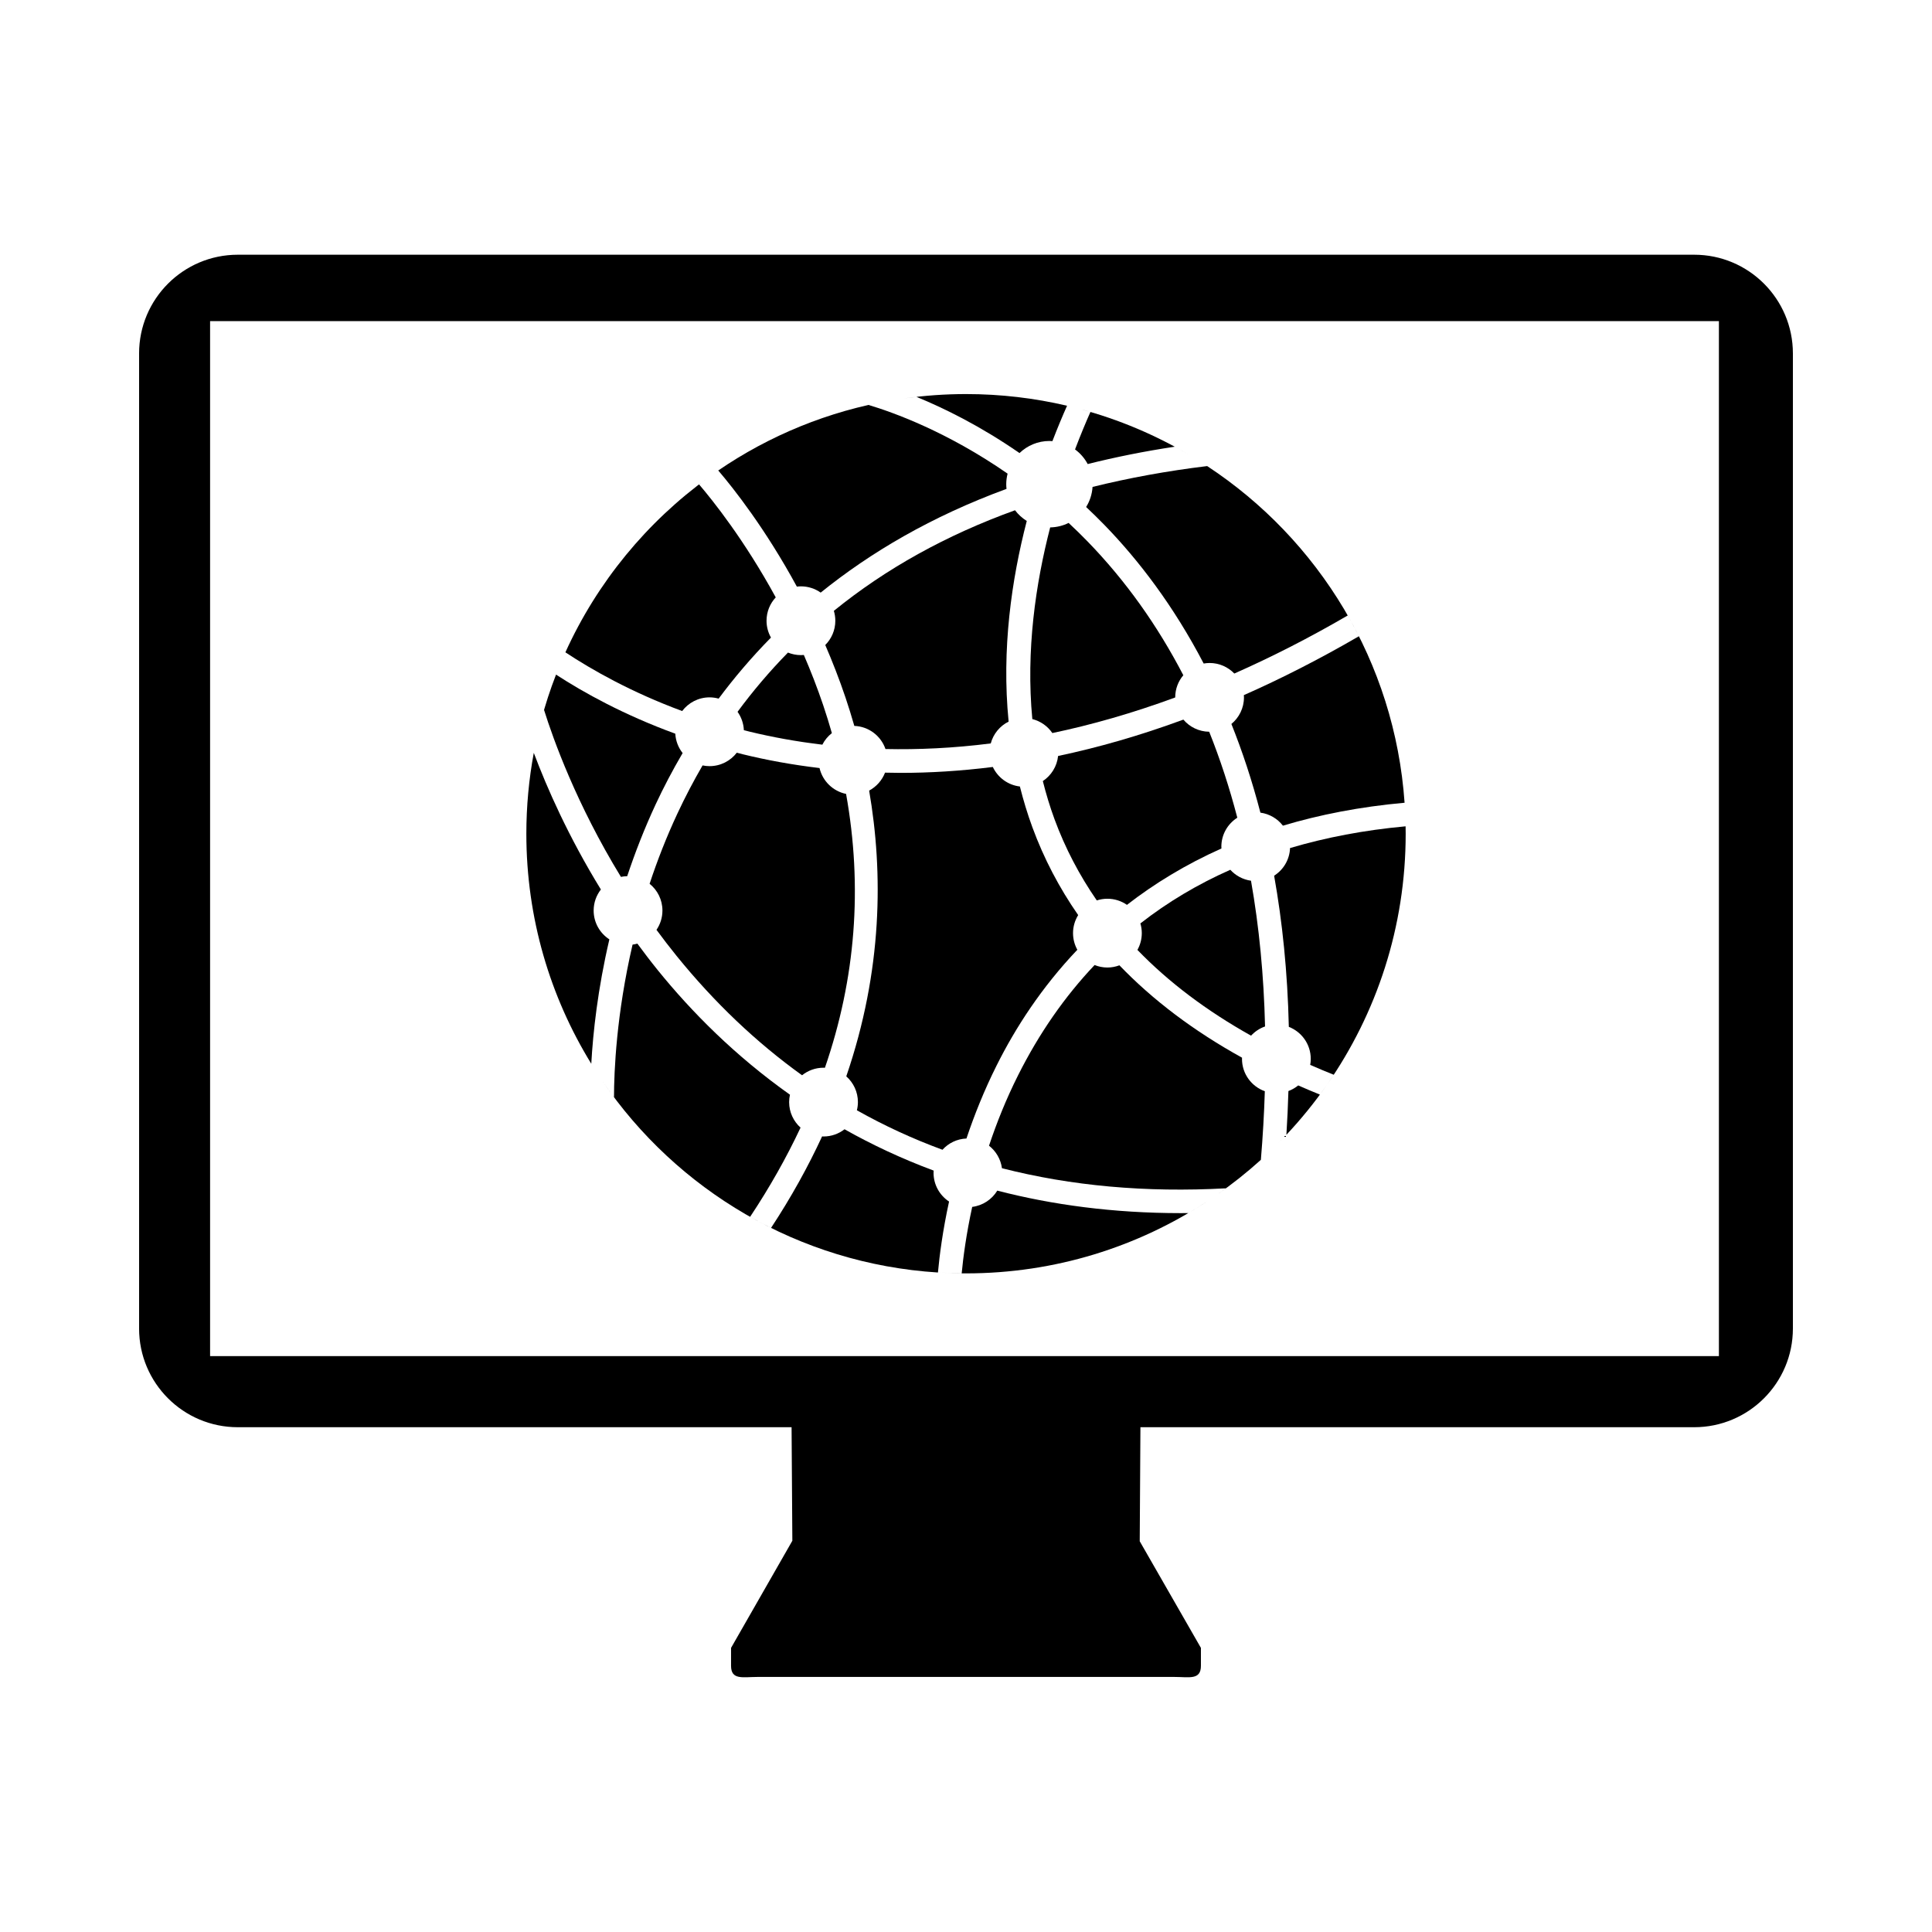 <?xml version="1.0" encoding="utf-8"?>
<!-- Generator: Adobe Illustrator 16.0.3, SVG Export Plug-In . SVG Version: 6.00 Build 0)  -->
<!DOCTYPE svg PUBLIC "-//W3C//DTD SVG 1.1//EN" "http://www.w3.org/Graphics/SVG/1.1/DTD/svg11.dtd">
<svg version="1.1" id="Layer_1" xmlns="http://www.w3.org/2000/svg" xmlns:xlink="http://www.w3.org/1999/xlink" x="0px" y="0px"
	 width="128px" height="128px" viewBox="0 0 128 128" style="enable-background:new 0 0 128 128;" xml:space="preserve">
<g>
	<path d="M112.245,16.876H15.756c-3.613,0-6.541,2.93-6.541,6.542v64.599c0,3.612,2.928,6.54,6.541,6.54h36.688l0.051,7.522
		l-4.061,7.098v1.186c0,0.96,0.779,0.739,1.739,0.739h27.649c0.961,0,1.742,0.221,1.742-0.739v-1.186l-4.054-7.065l0.046-7.555
		h36.688c3.61,0,6.54-2.927,6.54-6.54V23.418C118.785,19.806,115.855,16.876,112.245,16.876z M113.882,80.155v9.691H44.607H13.919
		v-9.691V21.274h78.609h21.354V80.155z"/>
	<path d="M79.973,30.876c-0.343-0.225-0.689-0.443-1.042-0.654C79.283,30.433,79.63,30.651,79.973,30.876z"/>
	<path d="M80,79.579c0.207-0.136,0.413-0.276,0.616-0.417C80.413,79.303,80.207,79.443,80,79.579z"/>
	<path d="M81.512,57.625c-2.169,0.96-4.155,2.146-5.959,3.554c0.06,0.204,0.094,0.42,0.094,0.644c0,0.404-0.106,0.782-0.29,1.111
		c2.066,2.137,4.58,4.032,7.529,5.682c0.252-0.274,0.568-0.485,0.927-0.611c-0.081-3.38-0.392-6.604-0.931-9.655
		C82.341,58.274,81.861,58.01,81.512,57.625z"/>
	<path d="M40.372,62.236c-0.626-0.406-1.041-1.109-1.041-1.91c0-0.526,0.18-1.009,0.479-1.395c-2.157-3.511-3.576-6.74-4.445-9.053
		c-0.322,1.737-0.493,3.528-0.493,5.359c0,5.587,1.574,10.806,4.302,15.24C39.289,68.419,39.599,65.54,40.372,62.236z"/>
	<path d="M62.878,79.606c-0.619-0.407-1.028-1.107-1.028-1.904c0-0.05,0.005-0.098,0.008-0.147
		c-2.127-0.792-4.093-1.717-5.905-2.738c-0.385,0.298-0.867,0.478-1.393,0.478c-0.031,0-0.062-0.003-0.094-0.005
		c-0.92,1.99-2.035,4.013-3.381,6.061c-0.471-0.232-0.933-0.477-1.387-0.734c1.295-1.95,2.406-3.92,3.34-5.908
		c-0.463-0.417-0.756-1.019-0.756-1.691c0-0.168,0.02-0.333,0.055-0.491c-3.64-2.579-6.527-5.493-8.765-8.26
		c-0.472-0.583-0.915-1.167-1.344-1.75c-0.104,0.029-0.21,0.052-0.319,0.066c-1.072,4.611-1.228,8.394-1.23,10.11
		c-0.266-0.353-0.521-0.713-0.771-1.078c4.915,7.217,12.989,12.11,22.233,12.692C62.245,83.179,62.454,81.546,62.878,79.606z"/>
	<path d="M84.362,76.063c-0.27,0.264-0.544,0.524-0.824,0.777C83.818,76.587,84.093,76.327,84.362,76.063z"/>
	<path d="M84.424,76.003c0.271-0.266,0.536-0.537,0.796-0.813C84.96,75.466,84.694,75.737,84.424,76.003z"/>
	<path d="M39.897,71.598c-0.247-0.364-0.486-0.734-0.717-1.109C39.411,70.864,39.65,71.234,39.897,71.598z"/>
	<path d="M83.536,76.842c0.129-1.542,0.216-3.057,0.262-4.545c-0.881-0.315-1.513-1.154-1.513-2.144
		c0-0.026,0.003-0.052,0.004-0.078c-3.19-1.764-5.901-3.807-8.125-6.12c-0.248,0.092-0.515,0.146-0.796,0.146
		c-0.299,0-0.586-0.06-0.848-0.165c-1.979,2.088-3.671,4.519-5.066,7.297c-0.799,1.59-1.428,3.17-1.929,4.674
		c0.458,0.357,0.775,0.886,0.857,1.49c4.576,1.173,9.526,1.622,14.841,1.332c-0.2,0.146-0.402,0.291-0.606,0.433
		C81.64,78.449,82.615,77.675,83.536,76.842z"/>
	<path d="M35.683,48.392c0.052-0.217,0.105-0.434,0.163-0.648C35.788,47.958,35.734,48.175,35.683,48.392z"/>
	<path d="M45.195,47.108c0.416-0.549,1.073-0.906,1.814-0.906c0.209,0,0.411,0.031,0.603,0.083c1.017-1.366,2.166-2.723,3.466-4.044
		c-0.186-0.33-0.293-0.71-0.293-1.115c0-0.599,0.232-1.142,0.61-1.548c-2.072-3.798-4.178-6.43-5.081-7.486
		c0.207-0.159,0.416-0.314,0.628-0.468c-4.088,2.958-7.377,6.95-9.483,11.594C39.219,44.382,41.825,45.862,45.195,47.108z"/>
	<path d="M35.523,49.088c0.045-0.208,0.091-0.416,0.141-0.623C35.614,48.672,35.568,48.88,35.523,49.088z"/>
	<path d="M37.134,43.963c-0.1,0.237-0.195,0.476-0.289,0.715C36.938,44.439,37.034,44.2,37.134,43.963z"/>
	<path d="M35.38,49.803c0.038-0.206,0.079-0.412,0.122-0.617C35.459,49.391,35.418,49.597,35.38,49.803z"/>
	<path d="M59.1,26.52c-0.254,0.043-0.507,0.089-0.758,0.139C58.593,26.609,58.846,26.563,59.1,26.52z"/>
	<path d="M60.717,26.293c1.856,0.76,4.253,1.942,6.828,3.724c0.515-0.496,1.214-0.801,1.984-0.801c0.065,0,0.131,0.005,0.196,0.01
		c0.338-0.88,0.669-1.668,0.97-2.344c-2.149-0.506-4.392-0.774-6.695-0.774c-1.386,0-2.749,0.099-4.083,0.286
		C60.182,26.357,60.448,26.323,60.717,26.293z"/>
	<path d="M70.708,26.885c0.254,0.06,0.506,0.123,0.758,0.19C71.214,27.009,70.962,26.945,70.708,26.885z"/>
	<path d="M59.907,26.396c-0.26,0.037-0.518,0.076-0.773,0.119C59.39,26.472,59.647,26.432,59.907,26.396z"/>
	<path d="M35.854,47.717c0.061-0.229,0.124-0.457,0.19-0.684c0.607,1.938,2.148,6.247,5.094,11.063
		c0.135-0.028,0.273-0.043,0.416-0.047c0.515-1.548,1.134-3.143,1.885-4.758c0.516-1.107,1.112-2.247,1.787-3.399
		c-0.282-0.356-0.459-0.799-0.486-1.283c-3.404-1.244-6.055-2.713-7.901-3.915C36.456,45.679,36.128,46.687,35.854,47.717z"/>
	<path d="M68.026,34.514c-0.301-0.187-0.564-0.426-0.778-0.708c-4.562,1.646-8.564,3.87-12.003,6.664
		c0.062,0.208,0.097,0.428,0.097,0.656c0,0.628-0.255,1.196-0.666,1.608c0.475,1.099,0.928,2.258,1.34,3.478
		c0.204,0.604,0.399,1.233,0.585,1.881c0.959,0.036,1.766,0.665,2.064,1.532c2.163,0.047,4.489-0.055,6.975-0.371
		c0.17-0.635,0.606-1.159,1.184-1.446C66.349,43.013,67.021,38.387,68.026,34.514z"/>
	<path d="M78.896,30.202c-2.284-1.363-4.771-2.421-7.405-3.12c0.253,0.067,0.504,0.138,0.753,0.211
		c-0.31,0.697-0.659,1.534-1.02,2.482c0.348,0.256,0.635,0.586,0.838,0.97c1.818-0.456,3.738-0.844,5.768-1.15
		C78.189,29.789,78.545,29.992,78.896,30.202z"/>
	<path d="M78.402,47.676c-2.9,1.068-5.672,1.856-8.301,2.41c-0.073,0.694-0.457,1.295-1.011,1.662
		c0.214,0.849,0.468,1.695,0.778,2.537c0.704,1.908,1.642,3.697,2.797,5.371c0.222-0.072,0.457-0.112,0.702-0.112
		c0.482,0,0.929,0.15,1.297,0.406c1.801-1.398,3.875-2.671,6.26-3.736c-0.003-0.04-0.006-0.079-0.006-0.118
		c0-0.809,0.422-1.517,1.057-1.921c-0.516-1.982-1.137-3.882-1.863-5.695C79.427,48.472,78.814,48.162,78.402,47.676z"/>
	<path d="M68.394,47.64c0.548,0.138,1.018,0.473,1.327,0.927c2.575-0.54,5.292-1.31,8.14-2.358c0-0.002,0-0.004,0-0.006
		c0-0.56,0.202-1.071,0.537-1.467c-1.716-3.305-3.826-6.27-6.338-8.857c-0.418-0.431-0.839-0.84-1.261-1.234
		c-0.37,0.183-0.783,0.29-1.222,0.297C68.614,38.666,67.963,43.093,68.394,47.64z"/>
	<path d="M78.731,80.369c-0.166,0.001-0.332,0.004-0.497,0.004c-4.485,0-8.525-0.55-12.161-1.491
		c-0.354,0.581-0.957,0.99-1.662,1.078c-0.394,1.808-0.596,3.337-0.697,4.401c-0.526-0.005-1.048-0.024-1.566-0.057
		c0.612,0.039,1.23,0.061,1.853,0.061c5.91,0,11.407-1.762,15.999-4.786C79.584,79.853,79.161,80.116,78.731,80.369z"/>
	<path d="M85.227,75.183c0.971-1.034,1.868-2.138,2.682-3.305c-0.151,0.216-0.305,0.431-0.461,0.642
		c-0.488-0.197-0.966-0.401-1.438-0.608c-0.192,0.158-0.412,0.283-0.649,0.372C85.332,73.233,85.29,74.196,85.227,75.183z"/>
	<path d="M56.055,52.599c-0.87-0.178-1.559-0.852-1.759-1.714c-1.84-0.219-3.533-0.534-5.062-0.908
		c-0.143-0.035-0.279-0.072-0.42-0.108c-0.416,0.54-1.068,0.89-1.804,0.89c-0.158,0-0.313-0.017-0.463-0.048
		c-0.594,1.024-1.151,2.083-1.665,3.185c-0.736,1.575-1.343,3.138-1.844,4.657c0.518,0.417,0.85,1.056,0.85,1.773
		c0,0.474-0.146,0.914-0.394,1.278c0.424,0.575,0.865,1.151,1.331,1.726c2.513,3.102,5.288,5.735,8.313,7.909
		c0.39-0.312,0.884-0.5,1.421-0.5c0.032,0,0.062,0.003,0.094,0.004C56.692,64.829,57.161,58.767,56.055,52.599z"/>
	<path d="M37.452,43.232c-0.107,0.237-0.212,0.477-0.312,0.718C37.24,43.708,37.345,43.469,37.452,43.232z"/>
	<path d="M62.441,76.174c0.396-0.438,0.959-0.719,1.589-0.745c0.521-1.553,1.173-3.188,2.002-4.845
		c1.239-2.48,2.965-5.158,5.344-7.659c-0.181-0.327-0.285-0.703-0.285-1.104c0-0.438,0.127-0.846,0.341-1.194
		c-1.255-1.806-2.271-3.743-3.032-5.813c-0.331-0.899-0.602-1.803-0.83-2.707c-0.796-0.093-1.465-0.597-1.793-1.293
		c-2.148,0.27-4.188,0.391-6.107,0.391c-0.351,0-0.693-0.006-1.034-0.015c-0.198,0.511-0.574,0.933-1.053,1.188
		c0.938,5.442,0.889,11.919-1.515,18.933c0.472,0.417,0.771,1.026,0.771,1.705c0,0.188-0.025,0.369-0.068,0.543
		C58.583,74.579,60.473,75.451,62.441,76.174z"/>
	<path d="M93.099,53.952c-0.01-0.24-0.023-0.48-0.039-0.719C93.075,53.472,93.089,53.711,93.099,53.952z"/>
	<path d="M85.469,56.186c-0.03,0.771-0.442,1.443-1.055,1.832c0.544,3.044,0.89,6.372,0.974,10.014
		c0.85,0.331,1.453,1.154,1.453,2.121c0,0.136-0.014,0.27-0.037,0.399c0.51,0.224,1.029,0.441,1.56,0.653
		c-0.144,0.22-0.291,0.437-0.44,0.652c3.28-4.713,5.206-10.441,5.206-16.62c0-0.164-0.004-0.327-0.006-0.491
		C90.392,54.996,87.844,55.482,85.469,56.186z"/>
	<path d="M49.283,48.377c0.136,0.034,0.27,0.07,0.407,0.103c1.449,0.351,3.052,0.649,4.793,0.856
		c0.152-0.299,0.368-0.56,0.631-0.765c-0.178-0.619-0.368-1.238-0.578-1.859c-0.393-1.161-0.825-2.267-1.279-3.318
		c-0.063,0.005-0.128,0.009-0.193,0.009c-0.304,0-0.594-0.061-0.859-0.168c-1.199,1.222-2.313,2.53-3.34,3.924
		C49.11,47.506,49.263,47.924,49.283,48.377z"/>
	<path d="M57.539,26.829c0.257-0.059,0.516-0.113,0.775-0.165c-4.182,0.828-8.04,2.549-11.37,4.958
		c0.212-0.153,0.426-0.304,0.642-0.452c1.005,1.177,3.123,3.854,5.208,7.695c0.089-0.01,0.178-0.018,0.27-0.018
		c0.487,0,0.938,0.154,1.308,0.415c3.299-2.663,7.344-5.05,12.312-6.872c-0.011-0.103-0.018-0.206-0.018-0.311
		c0-0.242,0.033-0.475,0.09-0.699C62.726,28.584,59.128,27.302,57.539,26.829z"/>
	<path d="M93.122,54.74c-0.004-0.252-0.011-0.504-0.021-0.755C93.11,54.236,93.118,54.488,93.122,54.74z"/>
	<path d="M72.384,32.26c-0.031,0.486-0.182,0.939-0.425,1.33c0.408,0.384,0.815,0.782,1.222,1.2
		c2.247,2.315,4.561,5.326,6.566,9.171c0.127-0.022,0.257-0.036,0.391-0.036c0.644,0,1.225,0.268,1.639,0.698
		c2.422-1.071,4.928-2.341,7.515-3.847c0.259,0.452,0.504,0.911,0.739,1.377c-2.621,1.524-5.162,2.813-7.623,3.901
		c0.004,0.049,0.008,0.098,0.008,0.148c0,0.71-0.324,1.344-0.833,1.762c0.723,1.806,1.372,3.76,1.922,5.876
		c0.605,0.082,1.135,0.401,1.492,0.863c2.417-0.725,5.093-1.252,8.06-1.519c-0.649-9.332-5.694-17.452-13.078-22.305
		C77.316,31.202,74.786,31.665,72.384,32.26z"/>
</g>
</svg>
